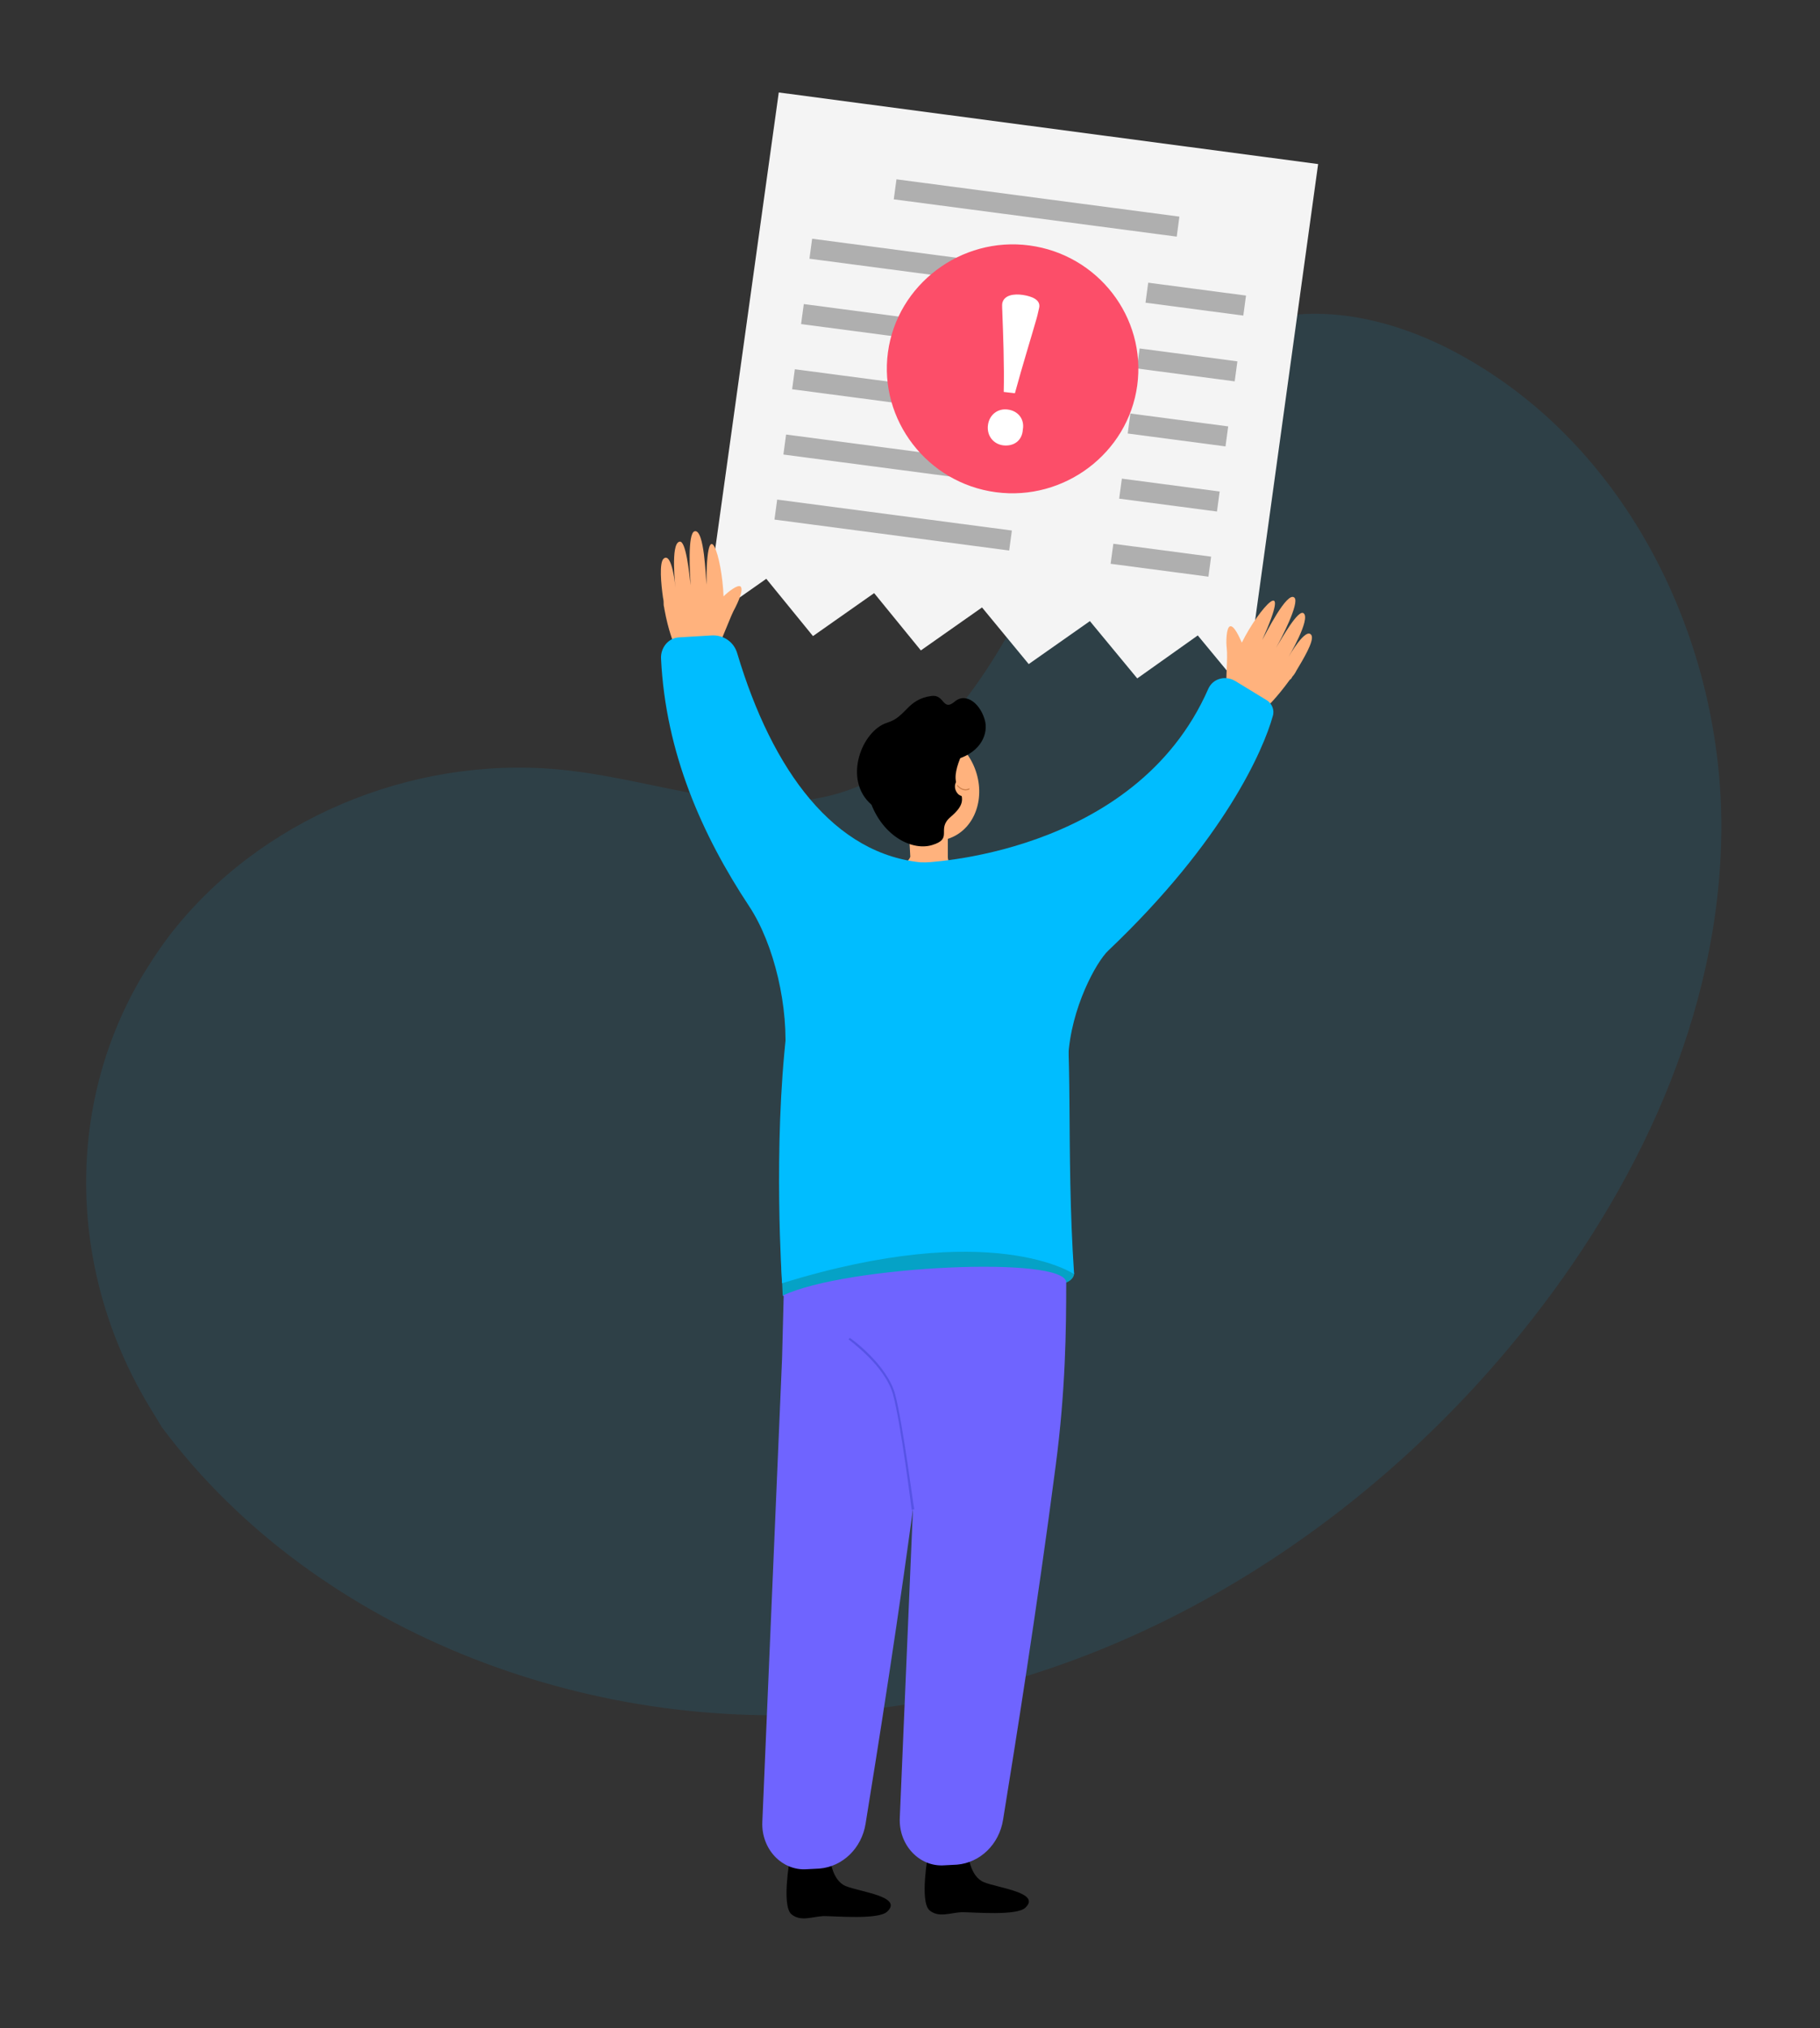 <svg width="114" height="127" viewBox="0 0 114 127" fill="none" xmlns="http://www.w3.org/2000/svg">
<rect x="0" y="0" width="114" height="127" fill="#333333" stroke="none"/>
<path opacity="0.1" d="M10.135 89.369L9.517 88.35C4.285 79.91 3.955 69.351 8.982 60.993C9.641 59.933 10.341 58.873 11.165 57.894C16.974 50.882 26.574 47.131 35.803 48.272C41.241 48.925 46.721 51.126 51.994 49.822C58.833 48.109 62.624 41.178 65.631 34.9C68.639 28.662 72.429 21.731 79.269 20.018C83.553 18.958 88.209 20.304 92.04 22.546C102.258 28.458 107.902 40.444 107.82 51.982C107.738 63.52 102.546 74.488 95.295 83.457C85.16 96.014 70.328 105.351 53.972 107.104C37.615 108.939 19.941 102.497 10.135 89.369Z" fill="#00BDFF"/>
<path d="M82.564 10.274L77.991 43.38L75.025 39.792L71.234 42.483L68.268 38.895L64.436 41.586L61.511 38.039L57.68 40.73L54.754 37.142L50.923 39.833L47.998 36.245L44.166 38.936L48.78 5.79L82.564 10.274Z" fill="#F4F4F4"/>
<path d="M67.205 17.101L50.87 14.949L50.702 16.201L67.036 18.354L67.205 17.101Z" fill="#AFAFAF"/>
<path d="M73.875 13.565L56.152 11.229L55.983 12.482L73.707 14.818L73.875 13.565Z" fill="#AFAFAF"/>
<path d="M78.046 18.509L71.921 17.702L71.752 18.955L77.878 19.762L78.046 18.509Z" fill="#AFAFAF"/>
<path d="M60.311 20.354L50.347 19.041L50.178 20.294L60.142 21.607L60.311 20.354Z" fill="#AFAFAF"/>
<path d="M77.507 22.628L71.381 21.821L71.212 23.074L77.338 23.881L77.507 22.628Z" fill="#AFAFAF"/>
<path d="M63.385 24.915L49.786 23.123L49.617 24.376L63.216 26.168L63.385 24.915Z" fill="#AFAFAF"/>
<path d="M76.931 26.702L70.805 25.895L70.637 27.147L76.762 27.954L76.931 26.702Z" fill="#AFAFAF"/>
<path d="M60.183 28.653L49.238 27.211L49.07 28.464L60.014 29.906L60.183 28.653Z" fill="#AFAFAF"/>
<path d="M76.396 30.78L70.27 29.973L70.102 31.226L76.228 32.033L76.396 30.78Z" fill="#AFAFAF"/>
<path d="M63.381 33.222L48.68 31.285L48.511 32.537L63.212 34.475L63.381 33.222Z" fill="#AFAFAF"/>
<path d="M75.861 34.859L69.736 34.052L69.567 35.305L75.693 36.112L75.861 34.859Z" fill="#AFAFAF"/>
<path d="M64.477 15.371C60.193 14.8 56.196 17.817 55.619 22.057C55.043 26.297 58.091 30.252 62.376 30.823C66.661 31.393 70.657 28.376 71.234 24.136C71.811 19.855 68.762 15.941 64.477 15.371ZM70.204 23.647C70.204 23.769 70.163 23.892 70.163 24.014C70.204 23.892 70.204 23.769 70.204 23.647Z" fill="#FC4E69"/>
<path d="M64.066 18.469C64.601 18.55 65.178 18.754 65.096 19.244C65.054 19.407 65.013 19.651 64.931 19.937C64.642 20.956 64.025 22.954 63.571 24.625L62.871 24.544C62.912 22.913 62.83 20.793 62.788 19.692C62.788 19.447 62.747 19.121 62.788 18.958C62.912 18.469 63.53 18.387 64.066 18.469ZM62.83 27.887C62.212 27.805 61.8 27.275 61.882 26.623C61.965 25.971 62.5 25.563 63.118 25.645C63.777 25.726 64.189 26.256 64.066 26.908C64.024 27.602 63.489 27.968 62.83 27.887Z" fill="white"/>
<path d="M51.994 116.318C51.994 116.318 52.077 117.745 52.983 118.112C53.889 118.479 56.567 118.765 55.579 119.702C55.043 120.232 52.365 119.988 51.582 119.988C50.841 120.028 50.14 120.355 49.563 119.865C48.945 119.295 49.481 116.359 49.481 116.359C49.481 116.359 50.14 116.685 50.717 116.645C51.582 116.645 51.994 116.318 51.994 116.318Z" fill="black"/>
<path d="M58.792 73.306C58.792 73.306 59.122 79.707 57.515 92.019C56.361 100.907 54.919 109.877 54.219 114.198C53.972 115.748 52.777 116.889 51.335 117.012L50.552 117.052C48.987 117.175 47.668 115.788 47.751 114.076L48.987 85.048L49.234 75.507L58.792 73.306Z" fill="#6F64FF"/>
<path d="M66.785 80.318C62.624 81.989 54.878 79.625 49.028 81.133L48.945 79.38L57.185 76.811L63.819 76.975L65.837 77.423L67.279 79.747C67.279 79.788 67.279 80.114 66.785 80.318Z" fill="#05A2C6"/>
<path d="M76.838 43.217C76.755 42.565 76.92 41.219 76.838 40.567C76.797 40.281 76.797 39.303 77.044 39.221C77.291 39.14 77.621 39.874 77.785 40.241C78.856 38.08 81.04 35.674 79.062 40.078C79.269 39.711 80.628 36.979 81.081 37.428C81.411 37.754 80.257 39.996 79.928 40.567C80.299 39.955 81.329 38.121 81.658 38.406C82.111 38.773 80.71 41.138 80.71 41.138C80.71 41.138 81.823 39.181 82.153 39.792C82.317 40.159 81.617 41.301 81.205 41.994C81.123 42.157 81.04 42.279 80.958 42.361C80.916 42.442 80.875 42.524 80.793 42.565C79.969 43.706 79.31 44.318 79.31 44.318C79.31 44.318 78.609 45.174 77.621 44.644C77.085 44.358 76.879 43.502 76.838 43.217Z" fill="#FFB27D"/>
<path d="M44.99 40.444C45.32 39.874 45.732 38.61 46.061 38.039C46.185 37.794 46.597 36.938 46.391 36.734C46.226 36.571 45.608 37.061 45.32 37.346C45.237 34.9 44.249 31.76 44.249 36.612C44.207 36.204 44.125 33.106 43.507 33.269C43.054 33.391 43.219 35.96 43.26 36.653C43.177 35.96 42.971 33.799 42.559 33.921C41.983 34.044 42.312 36.816 42.312 36.816C42.312 36.816 42.106 34.533 41.571 34.981C41.282 35.226 41.406 36.571 41.529 37.428C41.571 37.591 41.571 37.754 41.571 37.876C41.571 37.958 41.612 38.039 41.612 38.121C41.859 39.507 42.23 40.363 42.23 40.363C42.23 40.363 42.518 41.464 43.589 41.423C44.29 41.382 44.825 40.648 44.99 40.444Z" fill="#FFB27D"/>
<path d="M60.646 116.074C60.646 116.074 60.728 117.501 61.635 117.868C62.541 118.235 65.219 118.52 64.23 119.458C63.695 119.988 61.017 119.743 60.234 119.743C59.492 119.784 58.792 120.11 58.215 119.621C57.597 119.05 58.133 116.114 58.133 116.114C58.133 116.114 58.792 116.441 59.369 116.4C60.234 116.4 60.646 116.074 60.646 116.074Z" fill="black"/>
<path d="M66.785 80.318C66.785 83.254 66.744 87.086 66.126 91.775C64.972 100.663 63.53 109.632 62.83 113.954C62.583 115.503 61.388 116.645 59.946 116.767L59.163 116.808C57.597 116.93 56.279 115.544 56.361 113.831L57.597 84.803L49.028 81.133C52.942 79.258 66.785 78.606 66.785 80.318Z" fill="#6F64FF"/>
<path d="M57.103 94.547C57.103 94.506 56.444 89.247 55.95 87.371C55.455 85.496 53.148 83.906 53.148 83.865L53.23 83.784C53.272 83.784 55.579 85.455 56.073 87.331C56.568 89.206 57.227 94.466 57.268 94.506L57.103 94.547Z" fill="#5653E5"/>
<path d="M57.02 53.654L56.897 51.493L58.009 51.126L59.328 47.783L59.369 51.086V53.043V53.654C59.369 54.062 59.657 54.143 60.028 54.51C60.152 54.673 61.058 55.53 59.987 55.978C58.627 56.549 56.196 55.856 55.29 54.877C55.29 54.877 56.773 54.306 57.02 53.654Z" fill="#FFB27D"/>
<path d="M61.058 48.11C60.358 46.316 58.545 45.378 57.02 45.989C55.496 46.601 54.796 48.558 55.496 50.352C56.197 52.146 58.009 53.084 59.534 52.472C61.099 51.86 61.758 49.904 61.058 48.11Z" fill="#FFB27D"/>
<path d="M59.657 47.62C61.305 47.253 61.882 46.112 61.717 45.215C61.47 44.114 60.523 43.298 59.781 43.951C59.039 44.562 59.163 43.462 58.339 43.584C56.815 43.788 56.773 44.889 55.579 45.255C53.972 45.745 52.777 48.843 54.59 50.392C54.59 50.433 58.339 47.946 59.657 47.62Z" fill="black"/>
<path d="M60.852 46.112C60.852 46.112 59.492 48.232 59.946 49.129C60.399 49.985 60.44 50.393 59.534 51.167C58.627 51.942 59.74 52.513 58.38 52.92C57.02 53.328 54.96 52.187 54.342 49.618C54.013 48.15 54.631 46.968 54.631 46.968L60.852 46.112Z" fill="black"/>
<path d="M60.811 48.843C60.564 48.64 60.152 48.64 59.946 48.884C59.74 49.129 59.781 49.496 60.028 49.74C60.276 49.944 60.688 49.944 60.894 49.7C61.141 49.455 61.099 49.088 60.811 48.843Z" fill="#FFB27D"/>
<path d="M60.481 49.496C60.358 49.496 60.152 49.455 59.946 49.21V49.169H59.987C60.358 49.577 60.687 49.373 60.687 49.373H60.729V49.414C60.729 49.455 60.605 49.496 60.481 49.496Z" fill="#CE804A"/>
<path d="M50.14 58.954C50.14 58.954 51.212 54.021 57.886 54.021C69.463 54.021 66.208 63.969 67.279 79.788C67.279 79.788 62.171 76.282 48.987 80.359C48.987 80.359 48.41 71.879 49.275 64.54C49.646 61.645 49.605 60.585 50.14 58.954Z" fill="#00BDFF"/>
<path d="M44.578 39.792C45.32 39.751 45.979 40.2 46.185 40.934C48.368 48.232 52.241 53.572 57.886 54.021C58.586 54.062 49.11 66.701 49.151 66.334C49.44 63.113 48.492 59.117 46.926 56.753C43.96 52.268 41.694 47.131 41.406 41.26C41.364 40.567 41.859 39.955 42.518 39.914L44.578 39.792Z" fill="#00BDFF"/>
<path d="M57.721 54.021C57.721 54.021 71.07 53.654 75.684 43.135C75.973 42.483 76.755 42.279 77.374 42.646L79.31 43.828C79.681 44.032 79.846 44.481 79.722 44.848C79.145 46.927 76.714 52.594 69.422 59.525C68.68 60.218 67.074 63.113 66.909 66.211L57.721 54.021Z" fill="#00BDFF"/>
</svg>

